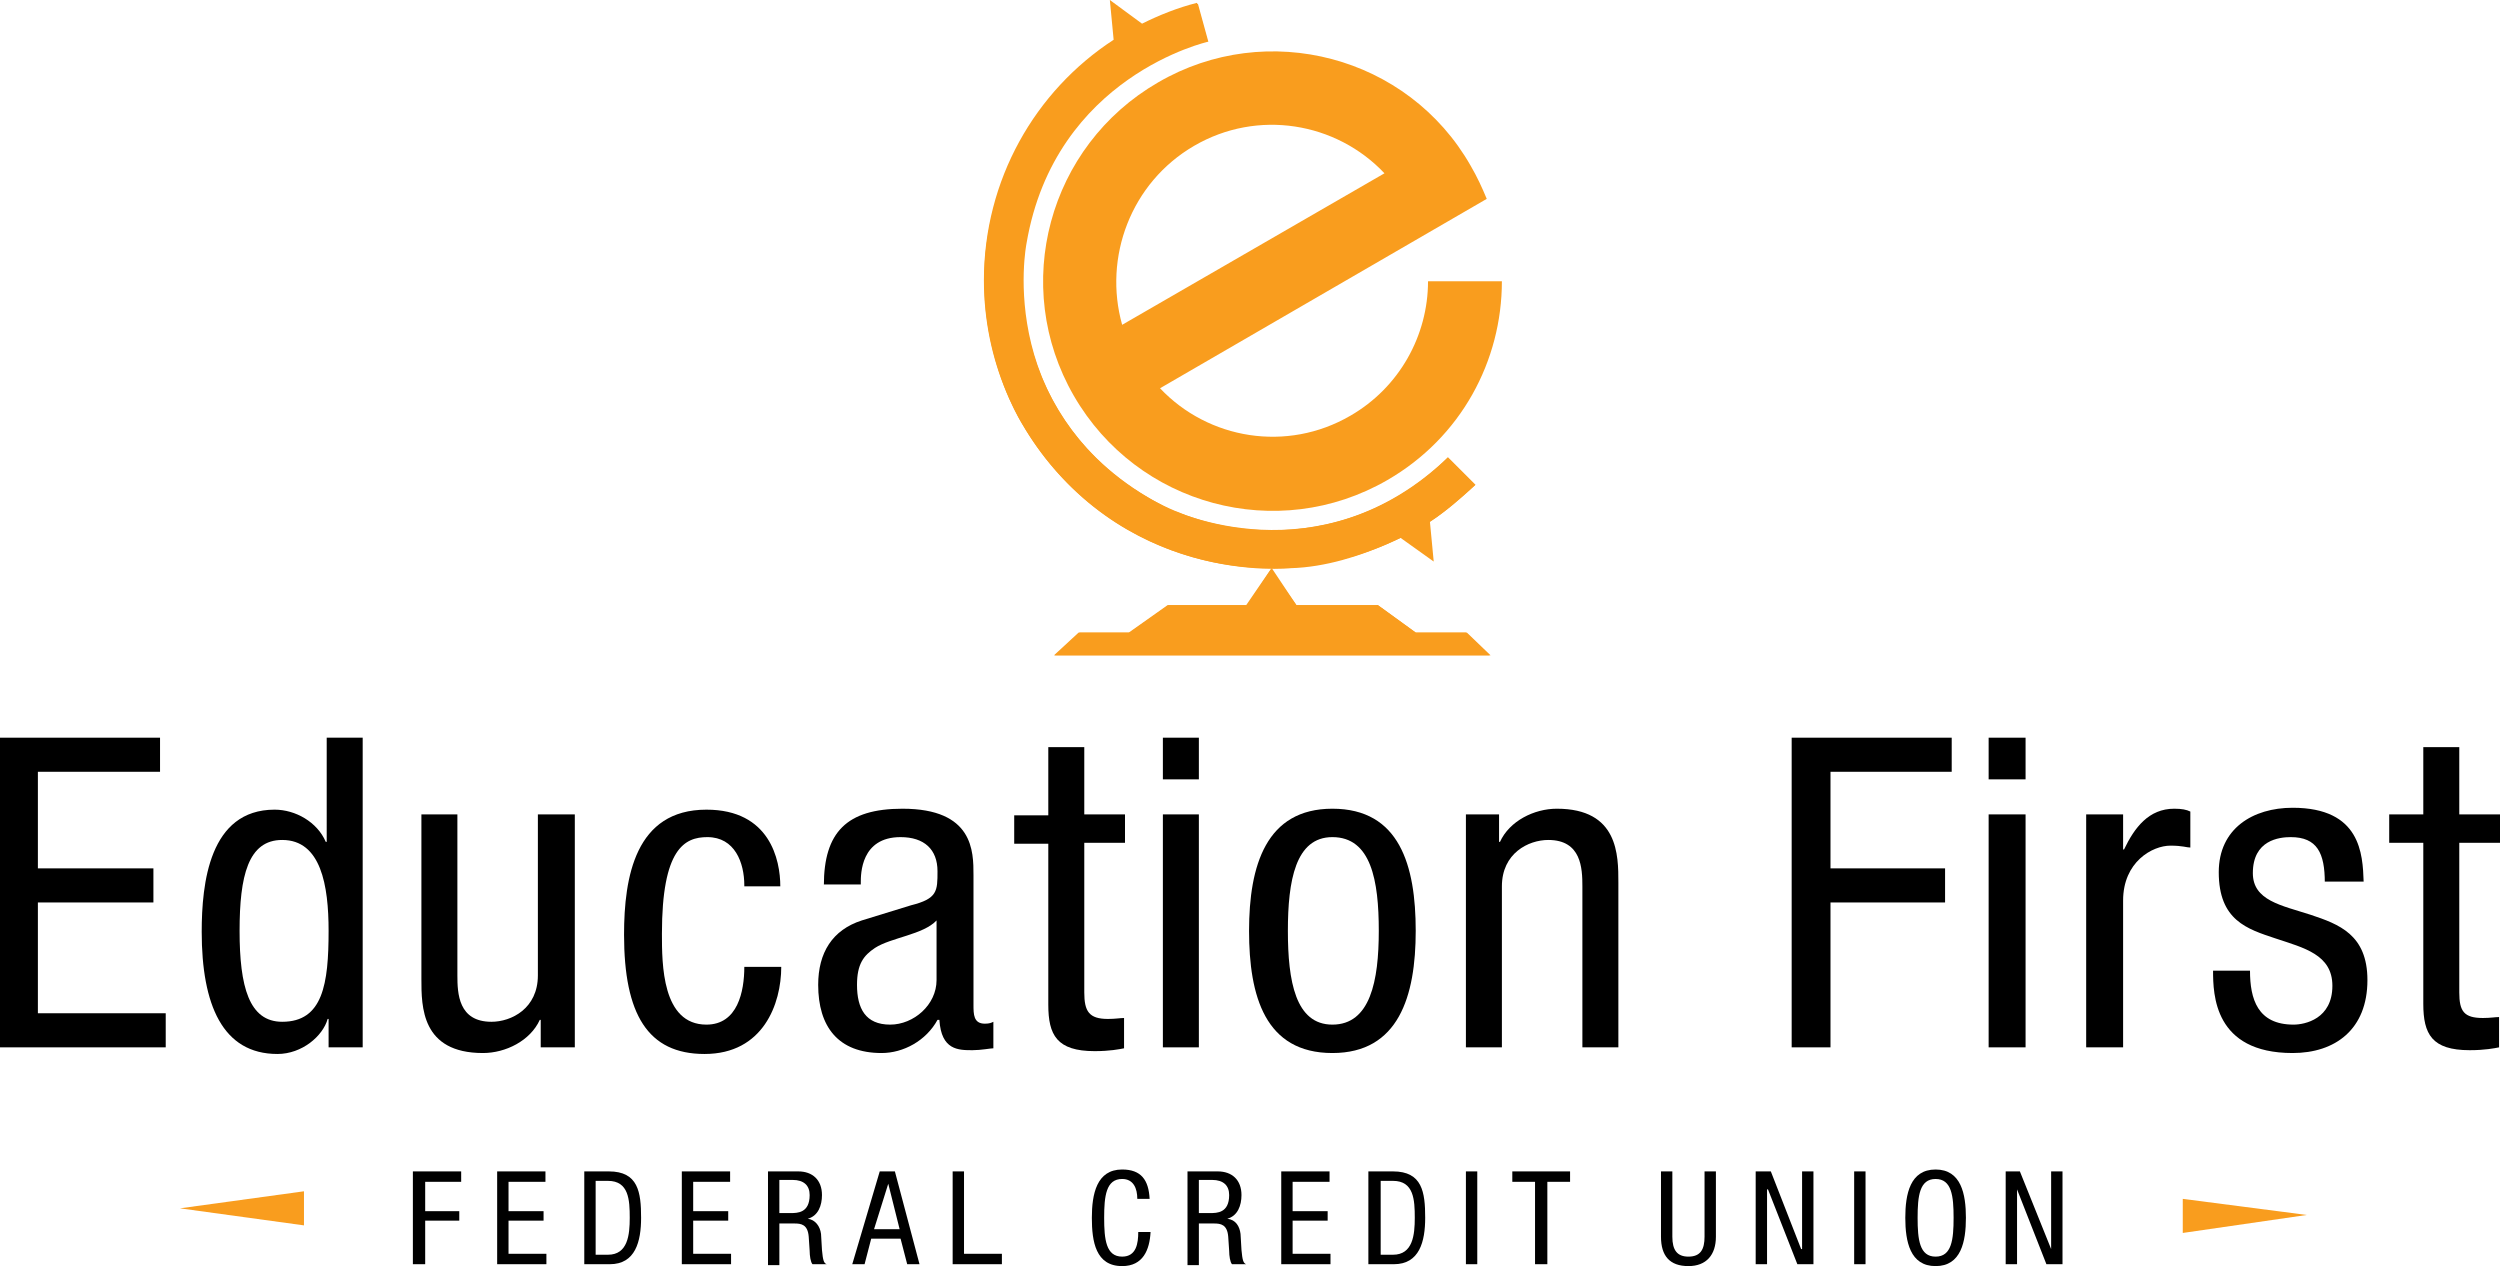 <?xml version="1.0" encoding="utf-8"?>
<!-- Generator: Adobe Illustrator 26.2.1, SVG Export Plug-In . SVG Version: 6.00 Build 0)  -->
<svg version="1.1" xmlns="http://www.w3.org/2000/svg" xmlns:xlink="http://www.w3.org/1999/xlink" x="0px" y="0px"
	 viewBox="0 0 264 133.7" style="enable-background:new 0 0 264 133.7;" xml:space="preserve">
<style type="text/css">
	.st0{fill:#F99D1E;}
</style>
<g id="Layer_1">
	<g>
		<g>
			<path class="st0" d="M113.4,41.8c6.7,11.6,21.5,15.6,33.1,8.9c7.8-4.5,12.1-12.6,12.1-21h-7.8c0,5.7-3,11.2-8.2,14.2
				c-6.7,3.9-15,2.5-20.1-2.9L157,21c-0.5-1.2-1-2.3-1.7-3.5C148.7,5.9,133.8,2,122.3,8.7C110.7,15.4,106.7,30.2,113.4,41.8
				 M126.1,15.4c6.7-3.9,15-2.5,20.1,2.9l-27.7,16C116.5,27.2,119.4,19.3,126.1,15.4"/>
			<path class="st0" d="M149.5,66.8l-4-2.9h-8.6l-2.6-3.9c4.9,0,9.5-1.2,13.6-3.2l3.5,2.5l-0.4-4.2c1.7-1.1,3.3-2.5,4.8-3.9
				l-2.9-2.9c-4.8,4.8-11.3,7.7-18.6,7.7C119.7,56,108,44.2,108,29.7c0-12.2,8.3-22.4,19.5-25.4l-1.1-4c-2,0.5-4,1.3-5.8,2.2
				L117.2,0l0.4,4.2c-8.3,5.4-13.7,14.8-13.7,25.4c0,16.8,13.6,30.4,30.4,30.4l-2.6,3.9h-8.3l-4.1,2.9h-5.3l-2.6,2.4l46,0l-2.5-2.4
				H149.5z"/>
		</g>
		<g>
			<polygon points="0,77.9 16.9,77.9 16.9,81.5 4,81.5 4,91.7 16.2,91.7 16.2,95.3 4,95.3 4,107 17.5,107 17.5,110.6 0,110.6 			"/>
			<path d="M38.4,110.6h-3.7v-3h-0.1c-0.5,1.8-2.7,3.7-5.3,3.7c-5.8,0-8-5.2-8-12.9c0-5.1,0.8-12.9,7.7-12.9c2.2,0,4.5,1.3,5.4,3.4
				h0.1V77.9h3.8V110.6z M29.8,107.9c4.3,0,4.9-4,4.9-9.6c0-4.8-0.8-9.6-4.9-9.6c-3.6,0-4.5,3.8-4.5,9.6
				C25.3,104.2,26.3,107.9,29.8,107.9"/>
			<path d="M60.8,110.6h-3.7v-2.9H57c-1,2.2-3.6,3.5-6,3.5c-6.5,0-6.5-4.9-6.5-7.8V86h3.8v17c0,1.9,0.1,4.9,3.6,4.9
				c2.1,0,4.9-1.4,4.9-4.9V86h3.9V110.6z"/>
			<path d="M78.6,93.5c0-2.4-1-5.1-3.9-5.1c-2.4,0-4.8,1.2-4.8,10.2c0,3.2,0,9.6,4.7,9.6c3.3,0,4-3.5,4-6.1h3.9
				c0,3.9-1.9,9.2-8.1,9.2c-6,0-8.5-4.2-8.5-12.6c0-6.1,1.2-13.2,8.7-13.2c6.7,0,7.8,5.3,7.8,8.1H78.6z"/>
			<path d="M87,93.5c0-5.6,2.4-8.1,8.3-8.1c7.5,0,7.5,4.5,7.5,7v13.7c0,1,0,2,1.2,2c0.5,0,0.7-0.1,0.9-0.2v2.8
				c-0.3,0-1.3,0.2-2.2,0.2c-1.5,0-3.3,0-3.5-3.2H99c-1.2,2.2-3.6,3.5-5.9,3.5c-4.6,0-6.7-2.8-6.7-7.2c0-3.4,1.5-5.8,4.6-6.8
				l5.2-1.6C99,94.9,99,94.1,99,92c0-2.3-1.4-3.6-3.9-3.6c-4.2,0-4.2,3.9-4.2,4.8v0.2H87z M98.9,97.2c-1.4,1.5-4.8,1.8-6.5,2.9
				c-1.2,0.8-1.9,1.7-1.9,3.9c0,2.5,0.9,4.2,3.5,4.2c2.5,0,4.9-2.1,4.9-4.7V97.2z"/>
			<path d="M110.7,78.9h3.8V86h4.3v3h-4.3v15.8c0,2,0.5,2.8,2.5,2.8c0.8,0,1.3-0.1,1.7-0.1v3.2c-0.5,0.1-1.5,0.3-3.1,0.3
				c-4,0-4.9-1.7-4.9-4.9v-17h-3.6v-3h3.6V78.9z"/>
			<path d="M122.8,77.9h3.8v4.4h-3.8V77.9z M122.8,86h3.8v24.6h-3.8V86z"/>
			<path d="M140.7,85.4c7.1,0,8.8,6,8.8,12.9c0,6.9-1.8,12.9-8.8,12.9c-7.1,0-8.8-6-8.8-12.9C131.9,91.4,133.7,85.4,140.7,85.4
				 M145.6,98.3c0-5.3-0.8-9.9-4.9-9.9c-3.9,0-4.7,4.6-4.7,9.9c0,5.3,0.8,9.9,4.7,9.9C144.7,108.2,145.6,103.6,145.6,98.3"/>
			<path d="M154.6,86h3.7v2.9h0.1c1-2.2,3.6-3.5,6-3.5c6.5,0,6.5,4.9,6.5,7.8v17.4h-3.8v-17c0-1.9-0.1-4.9-3.6-4.9
				c-2.1,0-4.9,1.4-4.9,4.9v17h-3.8V86z"/>
			<polygon points="189.2,77.9 206.1,77.9 206.1,81.5 193.3,81.5 193.3,91.7 205.4,91.7 205.4,95.3 193.3,95.3 193.3,110.6 
				189.2,110.6 			"/>
			<path d="M210,77.9h3.9v4.4H210V77.9z M210,86h3.9v24.6l-3.9,0V86z"/>
			<path d="M220.3,86h3.9v3.7h0.1c1.1-2.3,2.6-4.3,5.3-4.3c0.8,0,1.3,0.1,1.7,0.3v3.8c-0.4,0-0.8-0.2-2.1-0.2c-1.9,0-5,1.7-5,5.8
				v15.5h-3.9V86z"/>
			<path d="M245.5,93.2c0-3.1-0.8-4.8-3.6-4.8c-1.2,0-4,0.3-4,3.8c0,2.9,3,3.4,6.1,4.4c3,1,6,2.1,6,6.9c0,5.2-3.4,7.7-7.9,7.7
				c-8.3,0-8.4-6.2-8.4-8.7h3.9c0,3,0.8,5.7,4.6,5.7c1.2,0,4.1-0.6,4.1-4.1c0-3.3-3-4-6-5c-3-1-6-1.9-6-7c0-4.6,3.6-6.8,7.8-6.8
				c7.2,0,7.4,4.9,7.5,7.8H245.5z"/>
			<path d="M255.9,78.9h3.8V86h4.3v3h-4.3v15.8c0,2,0.5,2.7,2.5,2.7c0.8,0,1.3-0.1,1.7-0.1v3.2c-0.5,0.1-1.5,0.3-3.1,0.3
				c-4,0-4.9-1.7-4.9-4.9v-17h-3.6v-3h3.6V78.9z"/>
			<polygon points="43.6,123.7 48.7,123.7 48.7,124.8 44.9,124.8 44.9,127.9 48.5,127.9 48.5,128.9 44.9,128.9 44.9,133.5 
				43.6,133.5 			"/>
			<polygon points="52.5,123.7 57.6,123.7 57.6,124.8 53.7,124.8 53.7,127.9 57.4,127.9 57.4,128.9 53.7,128.9 53.7,132.4 
				57.7,132.4 57.7,133.5 52.5,133.5 			"/>
			<path d="M61.7,123.7h2.6c3.1,0,3.4,2.2,3.4,4.9c0,2.5-0.6,4.9-3.3,4.9h-2.7V123.7z M62.9,132.5h1.3c2.1,0,2.3-2.1,2.3-3.9
				c0-1.9-0.1-3.9-2.3-3.9h-1.3V132.5z"/>
			<polygon points="72,123.7 77.1,123.7 77.1,124.8 73.2,124.8 73.2,127.9 76.9,127.9 76.9,128.9 73.2,128.9 73.2,132.4 77.2,132.4 
				77.2,133.5 72,133.5 			"/>
			<path d="M81.1,123.7h3.2c1.5,0,2.5,0.9,2.5,2.5c0,1.1-0.4,2.2-1.5,2.5v0c0.8,0.1,1.3,0.8,1.4,1.6l0.1,1.7
				c0.1,1.1,0.2,1.4,0.5,1.5h-1.5c-0.2-0.2-0.3-0.9-0.3-1.4l-0.1-1.5c-0.1-1.3-0.8-1.4-1.5-1.4h-1.6v4.4h-1.2V123.7z M82.3,128.1
				h1.2c0.7,0,2,0,2-1.9c0-1-0.6-1.6-1.8-1.6h-1.4V128.1z"/>
			<path d="M92.9,123.7h1.6l2.6,9.8h-1.3l-0.7-2.7h-3.1l-0.7,2.7h-1.3L92.9,123.7z M92.3,129.8H95l-1.2-4.8h0L92.3,129.8z"/>
			<polygon points="100.6,123.7 101.8,123.7 101.8,132.4 105.8,132.4 105.8,133.5 100.6,133.5 			"/>
			<path d="M121.5,130.1c-0.1,1.9-0.8,3.6-3,3.6c-2.8,0-3.2-2.6-3.2-5.1c0-2.5,0.5-5.1,3.2-5.1c2,0,2.8,1.1,2.9,3.1h-1.3
				c0-1.1-0.4-2.1-1.6-2.1c-1.7,0-1.9,1.8-1.9,4.1c0,2.3,0.2,4.1,1.9,4.1c1.5,0,1.7-1.4,1.7-2.6H121.5z"/>
			<path d="M125.4,123.7h3.2c1.5,0,2.5,0.9,2.5,2.5c0,1.1-0.4,2.2-1.5,2.5v0c0.9,0.1,1.3,0.8,1.4,1.6l0.1,1.7
				c0.1,1.1,0.2,1.4,0.5,1.5h-1.5c-0.2-0.2-0.3-0.9-0.3-1.4l-0.1-1.5c-0.1-1.3-0.8-1.4-1.5-1.4h-1.6v4.4h-1.2V123.7z M126.6,128.1
				h1.2c0.7,0,2,0,2-1.9c0-1-0.6-1.6-1.8-1.6h-1.4V128.1z"/>
			<polygon points="135.3,123.7 140.4,123.7 140.4,124.8 136.5,124.8 136.5,127.9 140.2,127.9 140.2,128.9 136.5,128.9 136.5,132.4 
				140.5,132.4 140.5,133.5 135.3,133.5 			"/>
			<path d="M144.5,123.7h2.6c3.1,0,3.4,2.2,3.4,4.9c0,2.5-0.6,4.9-3.3,4.9h-2.7V123.7z M145.8,132.5h1.3c2.1,0,2.3-2.1,2.3-3.9
				c0-1.9-0.1-3.9-2.3-3.9h-1.3V132.5z"/>
			<rect x="154.8" y="123.7" width="1.2" height="9.8"/>
			<polygon points="163.4,133.5 162.1,133.5 162.1,124.8 159.7,124.8 159.7,123.7 165.8,123.7 165.8,124.8 163.4,124.8 			"/>
			<path d="M175.4,123.7h1.2v6.9c0,1.4,0.5,2.1,1.7,2.1c1.3,0,1.7-0.8,1.7-2.1v-6.9h1.2v6.9c0,1.9-1,3.1-2.9,3.1
				c-2,0-2.9-1.1-2.9-3.1V123.7z"/>
			<polygon points="185.4,123.7 187,123.7 190.2,131.9 190.3,131.9 190.3,123.7 191.5,123.7 191.5,133.5 189.8,133.5 186.7,125.6 
				186.6,125.6 186.6,133.5 185.4,133.5 			"/>
			<rect x="195.8" y="123.7" width="1.2" height="9.8"/>
			<path d="M207.6,128.6c0,2.5-0.5,5.1-3.2,5.1c-2.7,0-3.2-2.6-3.2-5.1c0-2.5,0.5-5.1,3.2-5.1C207.1,123.5,207.6,126.1,207.6,128.6
				 M202.5,128.6c0,2.3,0.2,4.1,1.9,4.1c1.7,0,1.9-1.8,1.9-4.1c0-2.3-0.2-4.1-1.9-4.1C202.7,124.5,202.5,126.3,202.5,128.6"/>
			<polygon points="211.8,123.7 213.3,123.7 216.6,131.9 216.6,131.9 216.6,123.7 217.8,123.7 217.8,133.5 216.1,133.5 213,125.6 
				213,125.6 213,133.5 211.8,133.5 			"/>
			<polygon class="st0" points="230.5,130.2 243.6,128.3 230.5,126.6 			"/>
			<polygon class="st0" points="32.1,125.8 19,127.6 32.1,129.4 			"/>
		</g>
	</g>
</g>
<g id="Layer_2">
	<polygon class="st0" points="111.3,69.2 157.3,69.2 154.8,66.8 149.5,66.8 145.5,63.9 136.9,63.9 134.2,60.1 131.6,63.9 
		123.3,63.9 119.2,66.8 113.9,66.8 	"/>
</g>
<g id="Layer_3">
	<path class="st0" d="M152.9,48.3l2.9,2.9c0,0-2.9,2.7-4.8,3.9c0,0-7.3,4.7-14.7,4.9c0,0-18.2,2-28.4-15.3c0,0-9.5-14.9,0.9-31.4
		c0,0,5.8-9.8,17.7-12.9l1.1,4c0,0-16.2,3.6-19.2,21.3c0,0-3.8,18.9,15.4,28.2C123.7,53.7,139.2,61.4,152.9,48.3z"/>
</g>
</svg>
